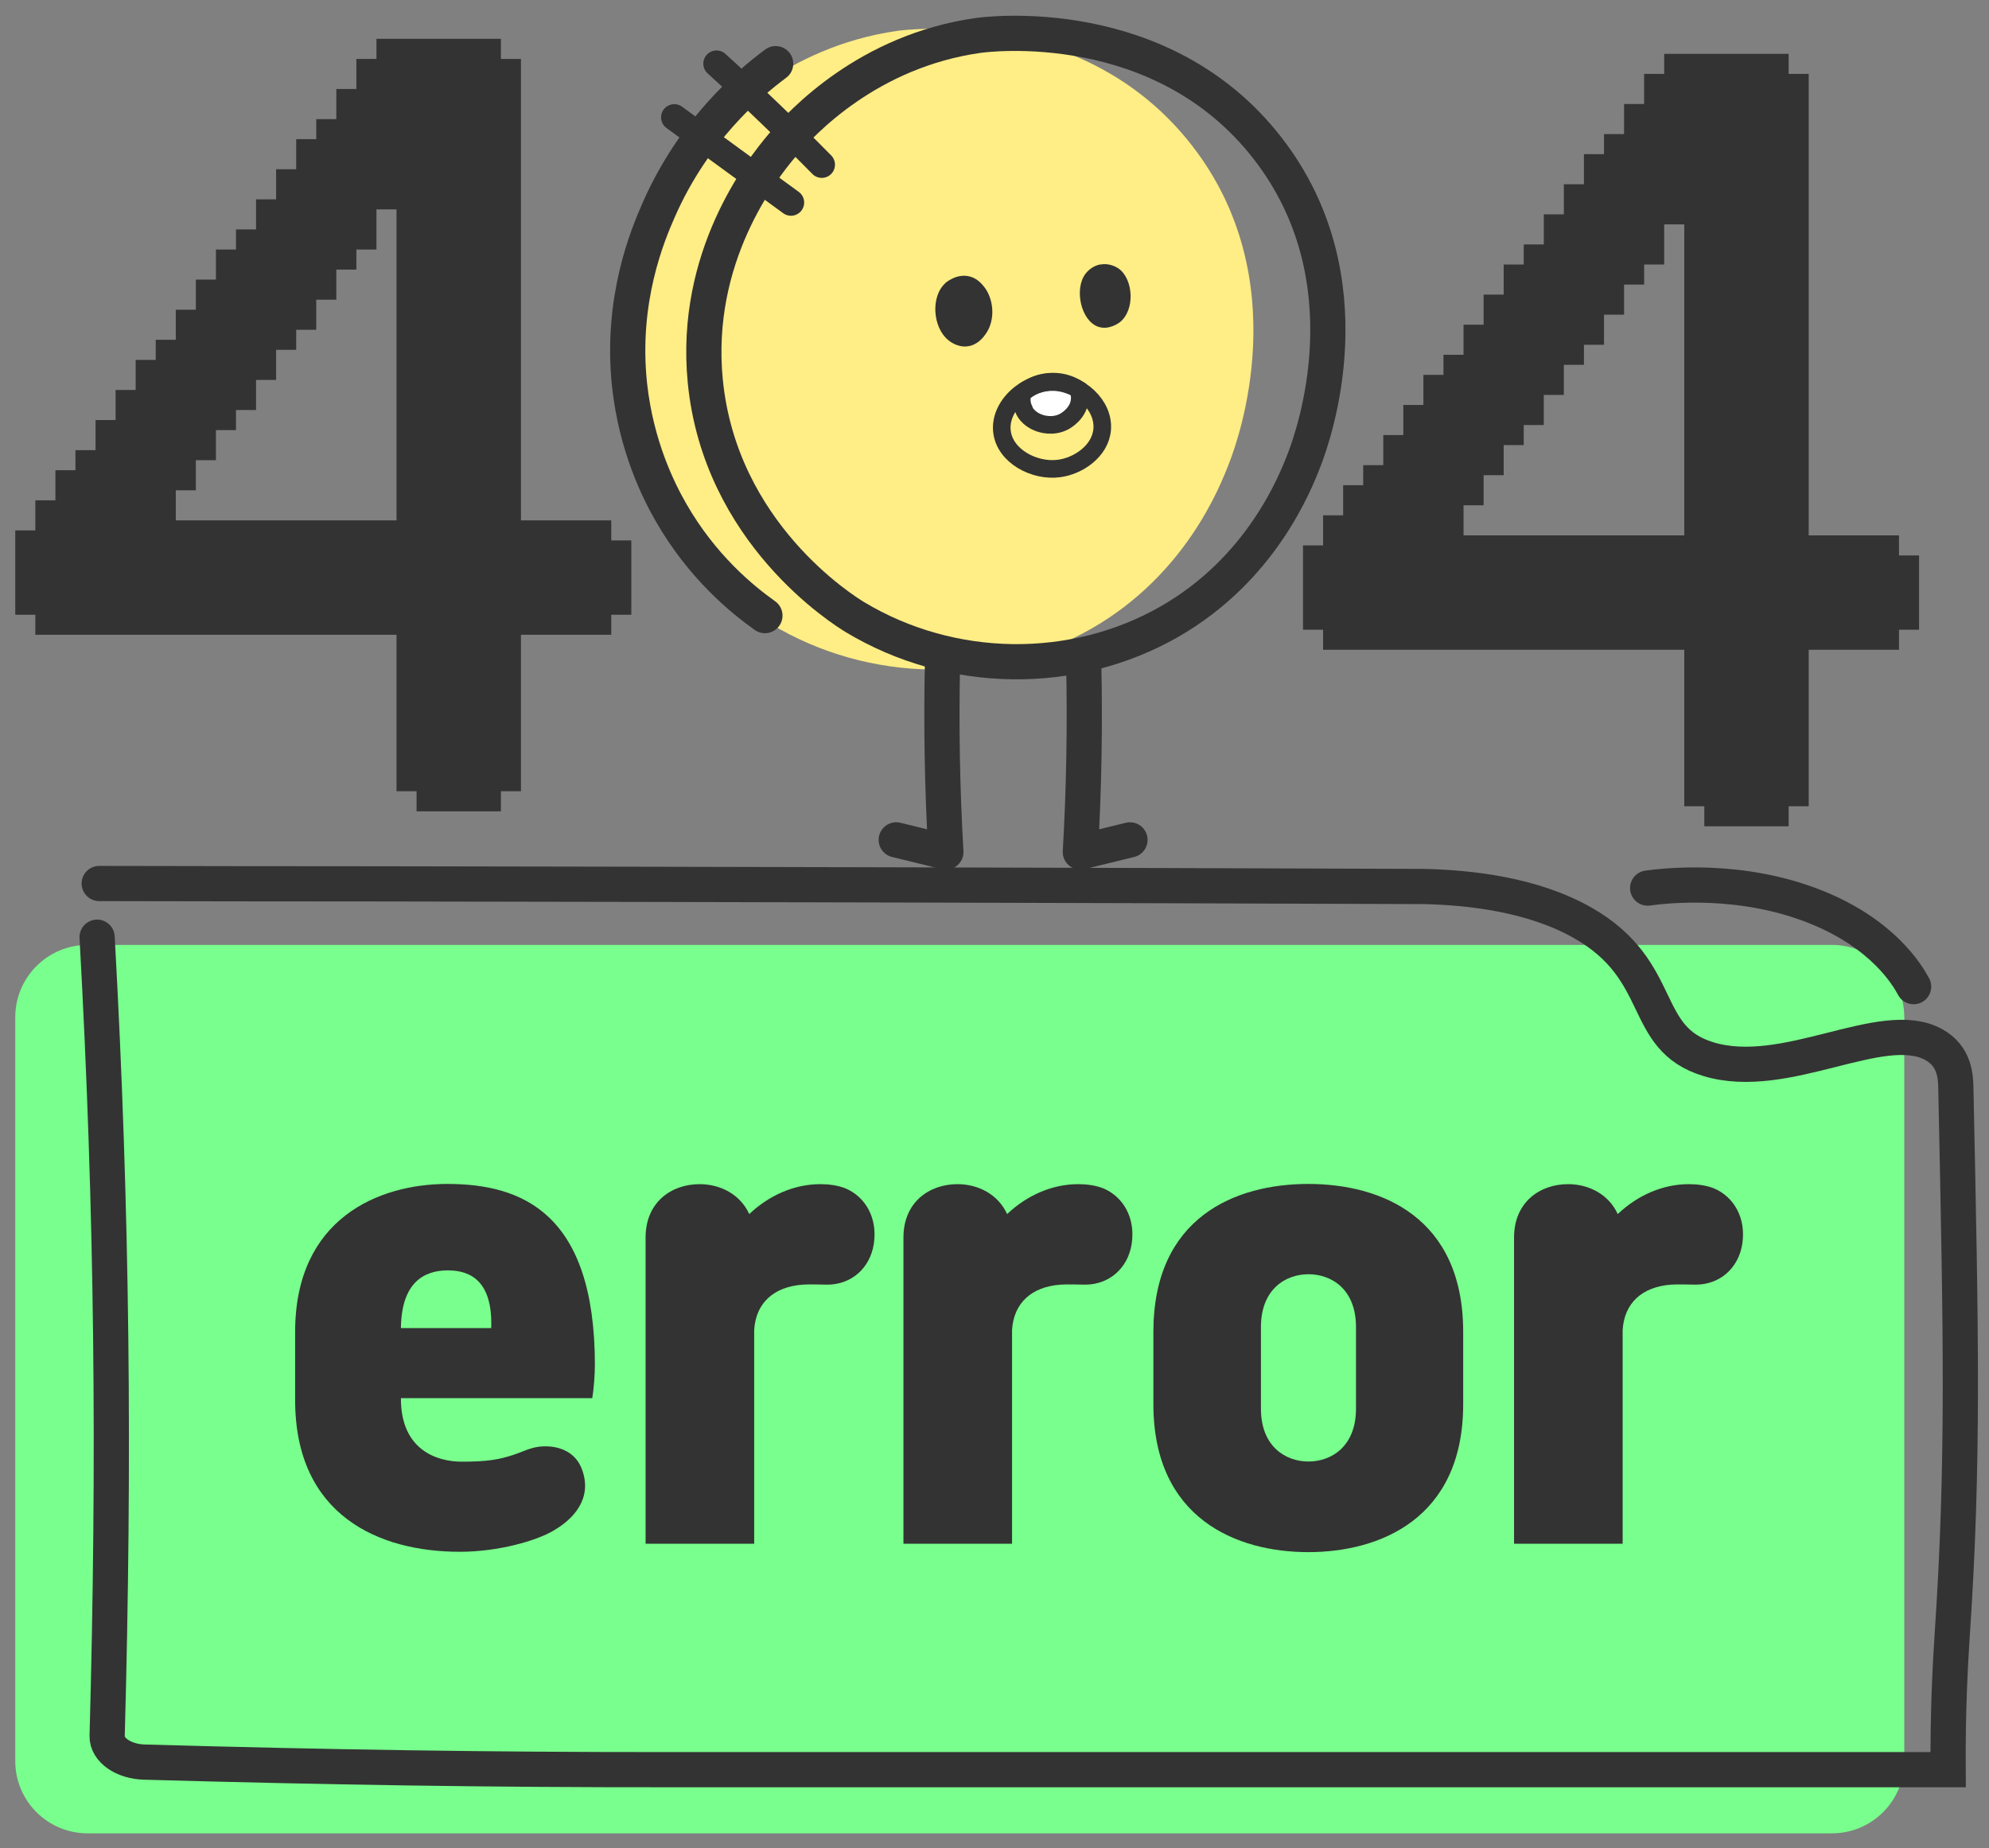 <svg width="113" height="105" viewBox="0 0 113 105" fill="none" xmlns="http://www.w3.org/2000/svg">
<rect x="0" y="0" width="113" height="105" fill="#808080" stroke="none"/>
<g clip-path="url(#clip0_1681_12372)">
<path d="M35.147 21.778C34.457 14.618 38.397 9.558 39.617 8.138C40.797 6.758 44.617 2.678 50.947 1.758C51.497 1.678 61.607 0.388 67.727 8.278C73.637 15.888 70.347 24.978 69.847 26.268C69.287 27.738 67.317 32.678 62.007 35.718C56.477 38.888 49.407 38.828 43.817 35.468C43.147 35.068 35.997 30.608 35.157 21.778H35.147Z" fill="#FFED85"/>
<path d="M53.707 16.088C52.857 16.858 52.997 18.608 53.867 19.319C53.947 19.389 54.387 19.748 54.967 19.678C55.547 19.608 55.887 19.139 55.997 18.979C56.577 18.169 56.467 16.928 55.847 16.218C55.727 16.078 55.467 15.789 55.047 15.698C54.327 15.539 53.737 16.058 53.697 16.088H53.707Z" fill="#333333"/>
<path d="M62.527 15.02C62.097 15.1 61.807 15.37 61.667 15.56C61.017 16.42 61.407 18.24 62.407 18.57C63.007 18.77 63.577 18.34 63.607 18.32C64.507 17.62 64.387 15.87 63.567 15.27C63.327 15.1 62.937 14.95 62.527 15.03V15.02Z" fill="#333333"/>
<path d="M58.147 23.237C58.367 23.767 58.867 23.967 59.027 24.027C59.117 24.057 59.797 24.317 60.487 23.937C60.567 23.887 61.257 23.497 61.337 22.747C61.367 22.477 61.307 22.257 61.267 22.117C61.057 21.987 60.717 21.797 60.247 21.717C59.557 21.607 59.027 21.797 58.877 21.857C58.507 22.007 58.247 22.207 58.097 22.347C58.057 22.487 57.987 22.837 58.157 23.227L58.147 23.237Z" fill="white" stroke="#333333" stroke-miterlimit="10"/>
<path d="M40.067 21.637C39.387 14.617 43.247 9.657 44.437 8.257C45.597 6.897 49.337 2.907 55.547 2.017C56.087 1.937 66.007 0.677 72.017 8.427C77.817 15.897 74.597 24.807 74.117 26.067C73.567 27.507 71.637 32.347 66.427 35.327C61.007 38.427 54.067 38.367 48.577 35.067C47.917 34.667 40.907 30.297 40.067 21.637Z" stroke="#333333" stroke-width="2" stroke-linecap="round" stroke-linejoin="round"/>
<path d="M38.307 6.668C40.517 8.278 42.727 9.898 44.937 11.508" stroke="#333333" stroke-width="1.5" stroke-linecap="round" stroke-linejoin="round"/>
<path d="M40.707 3.617C42.747 5.467 44.737 7.377 46.687 9.357" stroke="#333333" stroke-width="1.5" stroke-linecap="round" stroke-linejoin="round"/>
<path d="M44.067 3.617C42.477 4.797 39.397 7.437 37.427 11.917C36.807 13.327 35.247 17.007 35.767 21.877C36.147 25.377 37.437 27.927 38.127 29.127C39.897 32.207 42.147 34.047 43.457 34.977" stroke="#333333" stroke-width="2" stroke-linecap="round" stroke-linejoin="round"/>
<path d="M53.547 37.57C53.467 41.18 53.527 44.8 53.737 48.41C52.797 48.18 51.857 47.95 50.917 47.72" stroke="#333333" stroke-width="2" stroke-linecap="round" stroke-linejoin="round"/>
<path d="M61.567 37.57C61.647 41.18 61.587 44.8 61.377 48.41C62.317 48.18 63.257 47.95 64.197 47.72" stroke="#333333" stroke-width="2" stroke-linecap="round" stroke-linejoin="round"/>
<path d="M60.167 26.618C61.257 26.478 62.507 25.638 62.617 24.408C62.737 22.998 61.307 21.748 59.877 21.708C58.297 21.658 56.737 23.088 56.927 24.538C57.097 25.918 58.767 26.808 60.167 26.618Z" stroke="#333333" stroke-miterlimit="10"/>
<path d="M0.867 30.137H2.007V28.427H3.147V26.717H4.287V25.577H5.427V23.867H6.567V22.157H7.707V20.447H8.847V19.307H9.987V17.597H11.127V15.887H12.267V14.177H13.407V13.037H14.547V11.327H15.687V9.617H16.827V7.907H17.967V6.767H19.107V5.057H20.247V3.347H21.387V2.207H28.457V3.347H29.597V29.567H34.727V30.707H35.867V34.927H34.727V36.067H29.597V44.957H28.457V46.097H23.667V44.957H22.527V36.067H2.007V34.927H0.867V30.137ZM9.987 29.567H22.527V11.897H21.387V14.177H20.247V15.317H19.107V17.027H17.967V18.737H16.827V19.877H15.687V21.587H14.547V23.297H13.407V24.437H12.267V26.147H11.127V27.857H9.987V29.567Z" fill="#333333"/>
<path d="M74.027 30.989H75.167V29.279H76.307V27.569H77.447V26.429H78.587V24.719H79.727V23.009H80.867V21.299H82.007V20.159H83.147V18.449H84.287V16.739H85.427V15.029H86.567V13.889H87.707V12.179H88.847V10.469H89.987V8.759H91.127V7.619H92.267V5.909H93.407V4.199H94.547V3.059H101.617V4.199H102.757V30.419H107.887V31.559H109.027V35.779H107.887V36.919H102.757V45.809H101.617V46.949H96.827V45.809H95.687V36.919H75.167V35.779H74.027V30.989ZM83.147 30.419H95.687V12.749H94.547V15.029H93.407V16.169H92.267V17.879H91.127V19.589H89.987V20.729H88.847V22.439H87.707V24.149H86.567V25.289H85.427V26.999H84.287V28.709H83.147V30.419Z" fill="#333333"/>
<path d="M104.077 53.688H4.977C2.707 53.688 0.867 55.528 0.867 57.797V100.058C0.867 102.327 2.707 104.167 4.977 104.167H104.077C106.347 104.167 108.187 102.327 108.187 100.058V57.797C108.187 55.528 106.347 53.688 104.077 53.688Z" fill="#79FF8D"/>
<path d="M5.517 53.249C6.387 68.909 6.517 82.969 6.087 98.639C6.067 99.429 7.017 100.089 8.207 100.119C18.547 100.409 27.827 100.559 38.157 100.549C62.327 100.549 86.497 100.549 110.677 100.549C110.657 97.249 110.797 94.599 110.907 92.939C111.567 83.139 111.417 76.039 111.117 61.839C111.107 61.169 111.057 60.009 109.857 59.349C106.927 57.739 101.467 61.519 97.057 60.179C93.137 58.989 94.707 55.169 89.927 52.439C87.067 50.809 83.477 50.429 80.907 50.369C61.037 50.299 41.177 50.249 21.317 50.219C16.537 50.219 10.417 50.209 5.637 50.199" stroke="#333333" stroke-width="2" stroke-miterlimit="10" stroke-linecap="round"/>
<path d="M93.607 50.459C94.567 50.329 98.897 49.809 103.207 51.549C106.967 53.069 108.347 55.369 108.717 56.059" stroke="#333333" stroke-width="2" stroke-miterlimit="10" stroke-linecap="round"/>
<path d="M16.767 79.559V75.68C16.767 69.219 21.527 67.269 25.417 67.269C29.637 67.269 33.797 68.909 33.797 77.559C33.797 78.079 33.737 78.93 33.647 79.439H22.777V79.469C22.777 82.35 24.777 83.049 26.237 83.049C27.697 83.049 28.357 82.93 29.177 82.659C29.637 82.51 30.087 82.269 30.607 82.2C31.637 82.079 32.607 82.439 33.007 83.35C33.647 84.84 32.917 86.109 31.457 86.96C30.487 87.54 28.327 88.169 26.117 88.169C21.537 88.169 16.767 86.109 16.767 79.549V79.559ZM22.777 75.46H27.907C27.997 72.85 26.787 72.18 25.447 72.18C24.107 72.18 22.807 72.85 22.777 75.46Z" fill="#333333"/>
<path d="M36.677 87.701V70.311C36.677 68.311 38.137 67.281 39.747 67.281C40.927 67.281 42.057 67.861 42.567 68.981C43.687 67.921 45.117 67.281 46.607 67.281C47.067 67.281 47.577 67.341 48.037 67.521C49.187 68.011 49.857 69.221 49.647 70.651C49.437 72.081 48.337 72.991 47.007 72.991C46.587 72.991 46.037 72.961 45.607 72.991C43.937 73.111 42.937 74.051 42.847 75.571V87.711H36.687L36.677 87.701Z" fill="#333333"/>
<path d="M51.327 87.701V70.311C51.327 68.311 52.787 67.281 54.397 67.281C55.577 67.281 56.707 67.861 57.217 68.981C58.337 67.921 59.767 67.281 61.257 67.281C61.717 67.281 62.227 67.341 62.687 67.521C63.837 68.011 64.507 69.221 64.297 70.651C64.087 72.081 62.987 72.991 61.657 72.991C61.237 72.991 60.687 72.961 60.257 72.991C58.587 73.111 57.587 74.051 57.497 75.571V87.711H51.337L51.327 87.701Z" fill="#333333"/>
<path d="M65.527 75.68C65.527 69.15 70.197 67.269 74.327 67.269C78.457 67.269 83.127 69.15 83.127 75.68V79.779C83.127 86.309 78.367 88.189 74.327 88.189C70.287 88.189 65.527 86.309 65.527 79.779V75.68ZM77.037 75.4C77.037 73.24 75.637 72.4 74.337 72.4C73.037 72.4 71.637 73.249 71.637 75.4V80.04C71.637 82.189 73.037 83.04 74.337 83.04C75.637 83.04 77.037 82.189 77.037 80.04V75.4Z" fill="#333333"/>
<path d="M86.017 87.701V70.311C86.017 68.311 87.477 67.281 89.087 67.281C90.267 67.281 91.397 67.861 91.907 68.981C93.027 67.921 94.457 67.281 95.947 67.281C96.407 67.281 96.917 67.341 97.377 67.521C98.527 68.011 99.197 69.221 98.987 70.651C98.777 72.081 97.677 72.991 96.347 72.991C95.927 72.991 95.377 72.961 94.947 72.991C93.277 73.111 92.277 74.051 92.187 75.571V87.711H86.027L86.017 87.701Z" fill="#333333"/>
</g>
<defs>
<clipPath id="clip0_1681_12372">
<rect width="111.51" height="103.27" fill="white" transform="translate(0.867 0.898)"/>
</clipPath>
</defs>
</svg>
